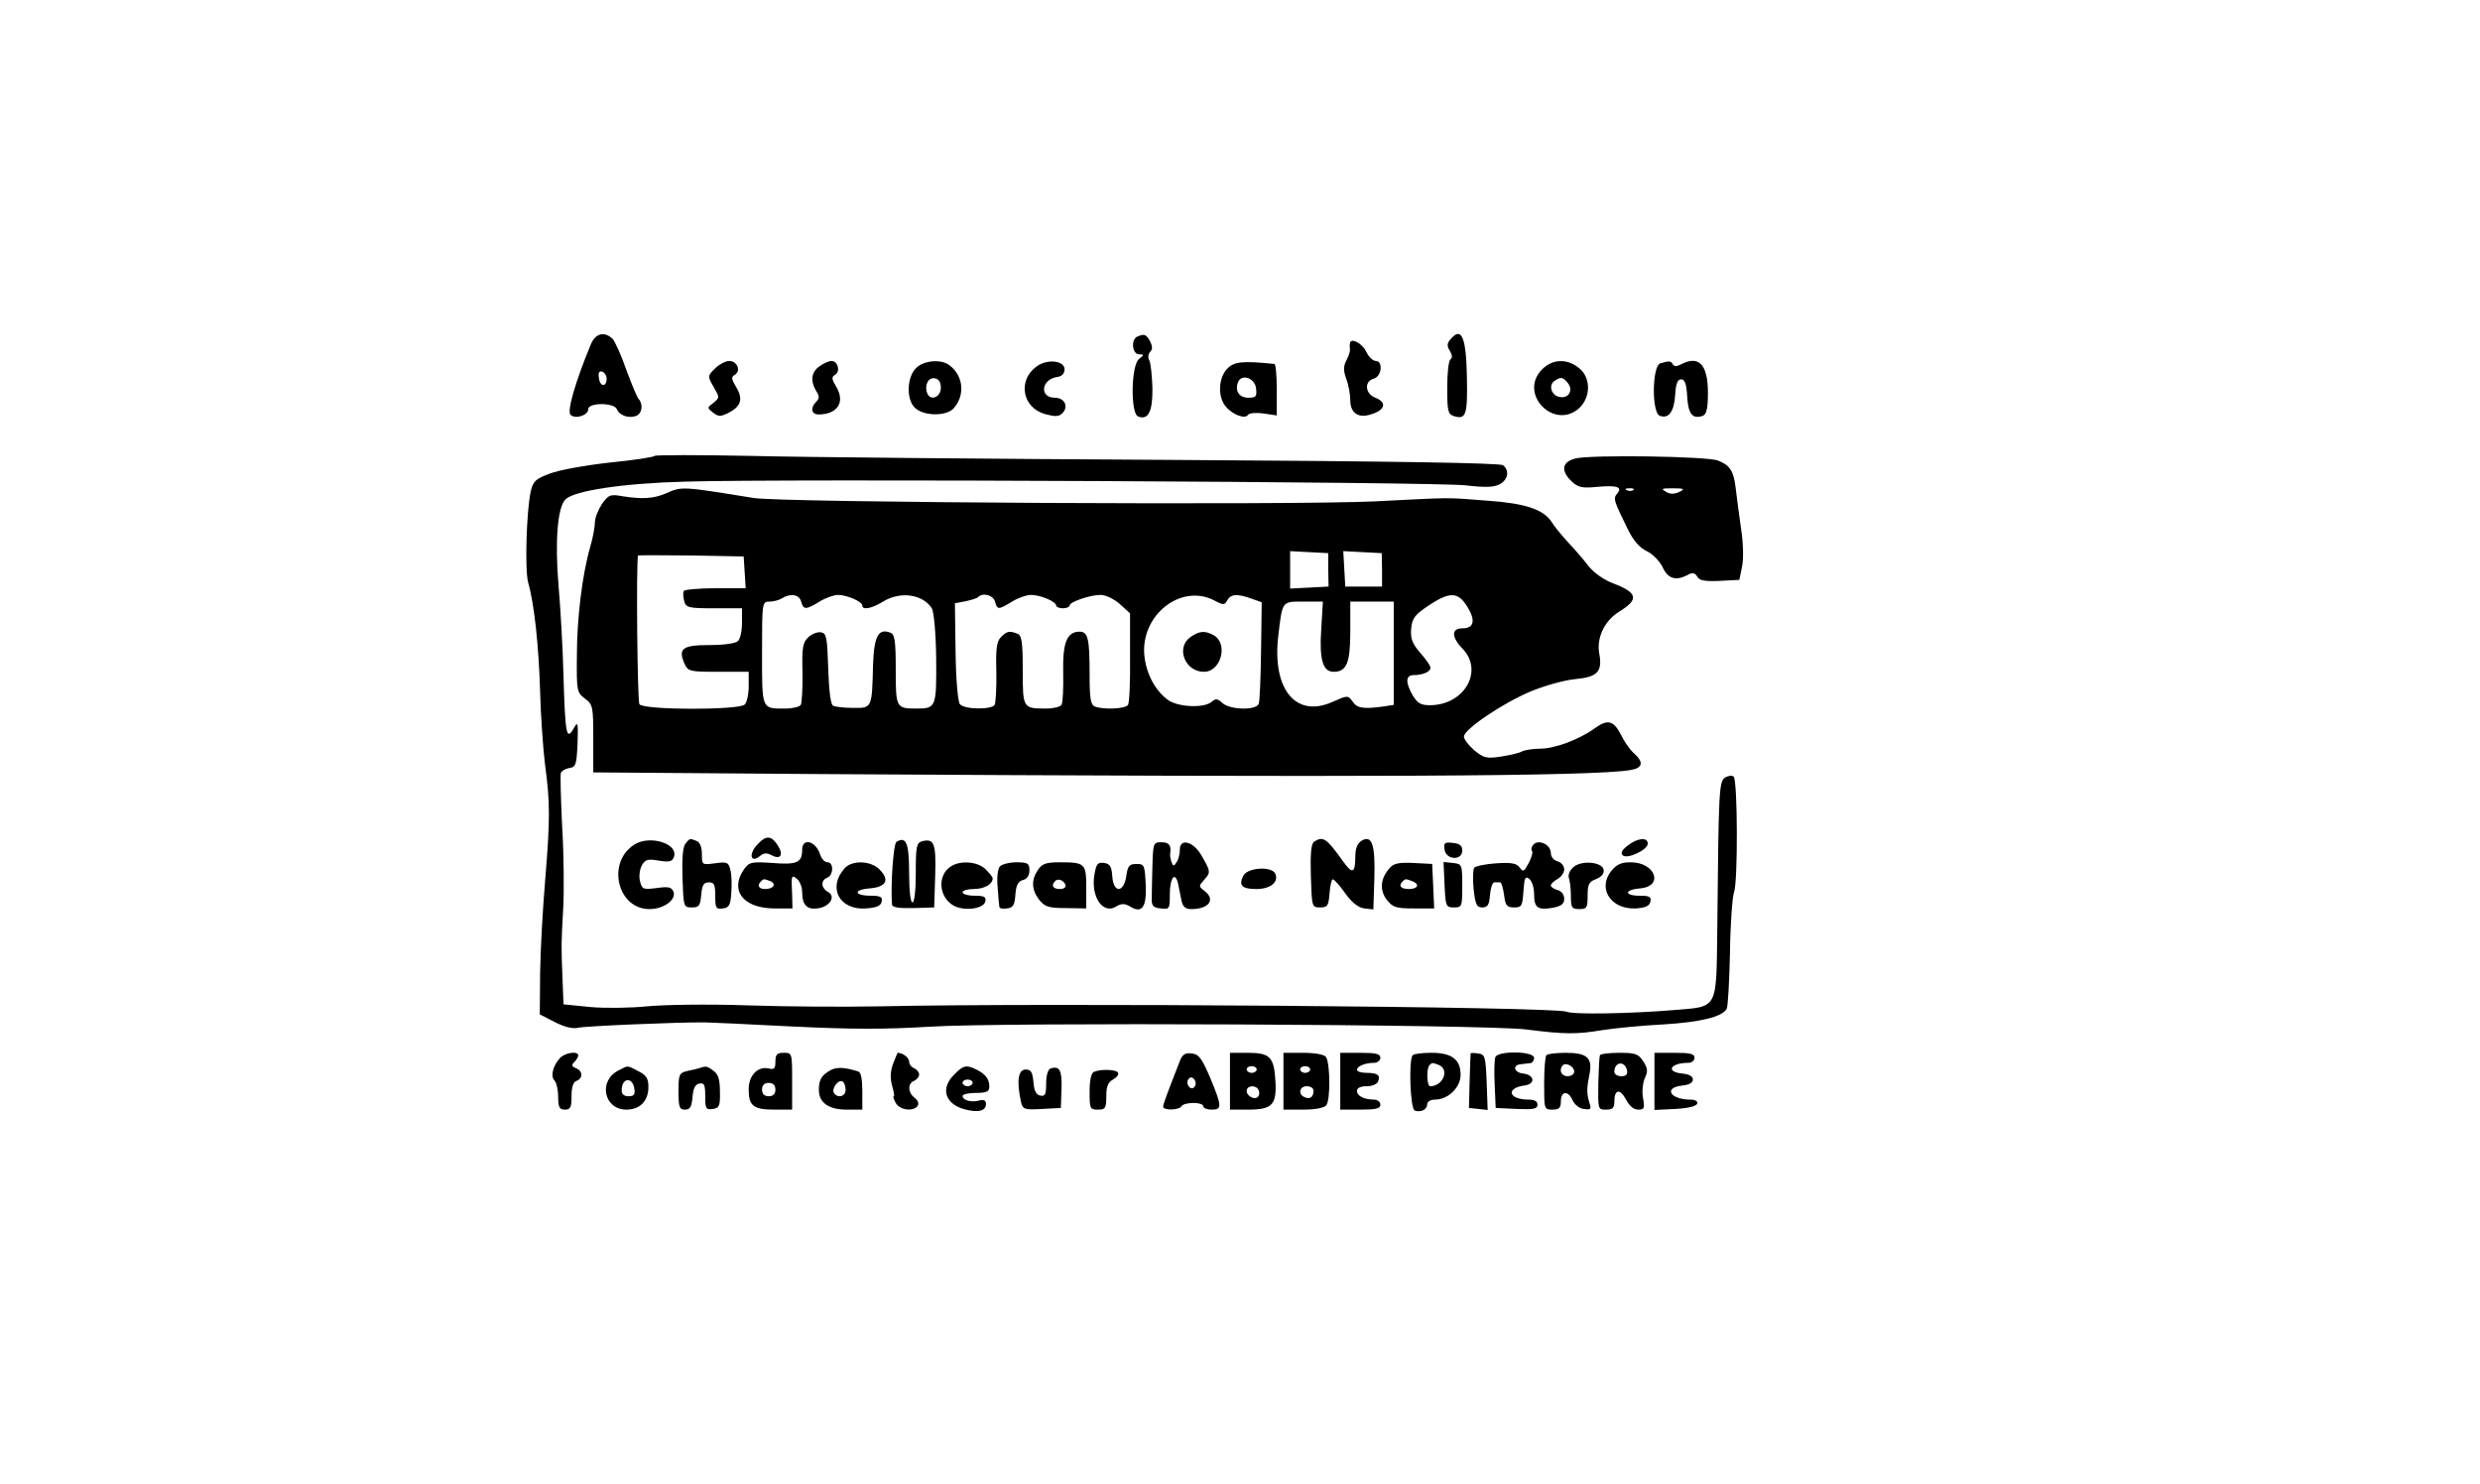 <?xml version="1.0" standalone="no"?>
<!DOCTYPE svg PUBLIC "-//W3C//DTD SVG 20010904//EN"
 "http://www.w3.org/TR/2001/REC-SVG-20010904/DTD/svg10.dtd">
<svg version="1.0" xmlns="http://www.w3.org/2000/svg"
 width="742pt" height="444pt" viewBox="0 0 742 444"
 preserveAspectRatio="xMidYMid meet">

<g transform="translate(0,444) scale(0.1,-0.1)"
fill="#000000" stroke="none">
<path d="M1767 3408 c-46 -112 -71 -198 -60 -209 14 -14 53 -2 53 17 0 20 79
20 86 -1 7 -18 36 -28 58 -19 17 7 21 34 7 50 -5 5 -21 44 -37 87 -15 44 -34
85 -41 93 -25 24 -52 17 -66 -18z m48 -101 c0 -26 -20 -25 -23 2 -3 16 1 22
10 19 7 -3 13 -12 13 -21z"/>
<path d="M3403 3433 c-20 -8 -16 -53 5 -53 16 -1 16 -1 0 -14 -24 -18 -26
-163 -3 -172 30 -12 44 14 43 84 -1 37 -5 74 -9 83 -5 9 -4 20 2 26 8 8 7 17
0 32 -12 21 -17 23 -38 14z"/>
<path d="M4339 3424 c-10 -12 -10 -20 -1 -34 7 -12 8 -21 2 -25 -6 -3 -10 -42
-10 -85 0 -70 2 -79 20 -85 36 -11 41 3 39 113 -2 124 -16 157 -50 116z"/>
<path d="M4039 3413 c-1 -4 -1 -12 0 -17 1 -6 -3 -20 -10 -33 -10 -19 -10 -31
-1 -57 7 -18 12 -47 12 -64 0 -35 21 -52 54 -44 49 12 59 37 21 52 -31 12 -34
49 -5 57 24 6 29 53 6 53 -8 0 -21 12 -28 27 -12 26 -47 44 -49 26z"/>
<path d="M2142 3340 c-26 -25 -26 -25 -5 -61 16 -28 16 -29 -2 -44 -20 -15
-20 -15 -1 -30 16 -12 22 -12 46 0 37 19 44 41 23 76 -15 25 -16 31 -4 38 19
12 6 41 -17 41 -10 0 -28 -9 -40 -20z"/>
<path d="M2452 3344 c-25 -17 -28 -44 -10 -74 10 -15 10 -22 0 -32 -18 -18
-15 -38 7 -38 56 0 80 36 54 81 -15 25 -16 31 -4 38 16 10 8 41 -11 41 -8 0
-24 -7 -36 -16z"/>
<path d="M2742 3340 c-31 -29 -31 -103 0 -124 30 -22 91 -20 111 2 35 39 30
97 -12 129 -25 19 -75 15 -99 -7z m73 -60 c0 -29 -32 -41 -41 -16 -9 24 4 48
23 44 12 -2 18 -12 18 -28z"/>
<path d="M3102 3344 c-58 -41 -44 -124 25 -143 30 -8 41 -8 52 3 19 20 6 46
-23 46 -47 0 -41 55 7 62 14 2 22 10 22 23 0 26 -51 32 -83 9z"/>
<path d="M3671 3336 c-26 -28 -28 -85 -3 -113 20 -24 58 -38 66 -24 3 5 24 7
46 4 l40 -6 0 77 c0 42 -3 76 -7 77 -98 10 -121 7 -142 -15z m87 -58 c3 -24 0
-28 -23 -28 -27 0 -41 20 -31 46 10 27 51 13 54 -18z"/>
<path d="M4614 3335 c-73 -73 37 -185 112 -115 34 33 34 91 -2 119 -36 29 -79
27 -110 -4z m76 -40 c18 -21 5 -47 -22 -43 -26 3 -37 36 -16 49 18 12 24 11
38 -6z"/>
<path d="M4968 3353 c-25 -6 -27 -148 -2 -157 26 -10 43 12 46 62 2 34 7 47
18 47 11 0 16 -14 18 -52 3 -52 16 -68 47 -57 11 5 15 22 15 69 0 84 -27 113
-80 85 -13 -7 -21 -7 -25 0 -6 10 -9 11 -37 3z"/>
<path d="M1959 3076 c-4 -4 -64 -13 -135 -20 -71 -8 -151 -22 -179 -33 -43
-16 -50 -23 -57 -53 -13 -60 -18 -233 -8 -272 19 -67 32 -192 36 -328 2 -74 9
-173 15 -220 15 -110 15 -163 0 -345 -7 -82 -14 -206 -15 -275 l-1 -125 45
-23 c29 -15 54 -21 70 -17 19 5 303 17 380 16 8 0 123 -5 255 -12 185 -9 280
-9 415 -1 208 14 1659 7 1785 -8 117 -15 152 -15 230 -2 39 6 121 14 183 17
110 7 173 22 188 46 4 7 8 82 10 168 1 86 7 167 12 181 12 30 11 335 -1 346
-4 5 -16 3 -25 -2 -19 -12 -20 -33 -24 -454 -3 -243 3 -231 -128 -242 -134
-11 -303 -14 -323 -5 -33 15 -1568 27 -2057 16 -102 -2 -279 -1 -395 3 -115 4
-250 2 -300 -3 -49 -5 -126 -6 -169 -2 l-80 8 -3 75 c-4 104 -4 104 2 210 3
52 2 163 -3 245 -4 83 -6 155 -4 162 2 6 13 13 25 15 20 3 22 10 25 73 2 65 1
68 -12 45 -21 -37 -25 -17 -30 155 -2 83 -9 206 -15 274 -11 131 -3 234 21
257 27 26 171 48 358 53 293 9 2246 -1 2334 -11 60 -7 85 -6 103 3 25 14 30
41 10 57 -8 7 -331 12 -992 16 -539 3 -1106 8 -1260 12 -154 3 -283 3 -286 0z"/>
<path d="M4713 3068 c-40 -10 -44 -37 -10 -69 18 -17 31 -20 72 -16 63 6 80 0
64 -19 -13 -16 -12 -19 32 -109 17 -34 35 -54 56 -64 17 -8 37 -28 47 -47 16
-36 40 -43 76 -24 14 8 21 6 28 -5 6 -12 22 -15 67 -13 l59 3 8 39 c5 22 4 71
-3 115 -6 42 -13 96 -16 121 -6 51 -17 68 -53 82 -32 13 -385 18 -427 6z m174
-94 c-3 -3 -12 -4 -19 -1 -8 3 -5 6 6 6 11 1 17 -2 13 -5z m137 -6 c-15 -7
-28 -7 -40 1 -16 9 -12 10 21 10 35 0 37 -2 19 -11z"/>
<path d="M1993 2964 c-37 -16 -71 -18 -129 -9 -38 7 -43 5 -63 -23 -11 -17
-21 -41 -21 -54 0 -14 -6 -47 -14 -74 -24 -83 -40 -214 -40 -327 -1 -104 0
-109 24 -127 24 -18 25 -24 25 -120 l0 -101 680 -5 c1634 -10 2311 -7 2423 12
37 6 41 23 11 50 -12 10 -30 36 -40 57 -22 42 -39 46 -79 17 -46 -33 -119 -60
-161 -60 -22 0 -48 -4 -57 -9 -9 -5 -38 -11 -63 -15 -41 -6 -50 -4 -78 19 -17
15 -31 33 -31 41 0 22 116 100 199 135 41 17 101 34 133 37 67 6 83 22 73 76
-9 46 15 98 58 125 61 37 58 57 -15 85 -28 10 -58 31 -75 52 -15 20 -43 52
-62 72 -18 20 -41 47 -49 61 -25 37 -78 55 -192 63 -130 10 -98 10 -335 -2
-243 -12 -1774 -4 -1860 10 -216 35 -215 35 -262 14z m1981 -229 l1 -50 -57
-3 -58 -3 0 56 0 56 57 -3 57 -3 0 -50z m161 0 l0 -50 -55 0 -55 0 -3 53 -3
53 58 -3 57 -3 1 -50z m-1907 -7 l3 -48 -90 0 c-49 0 -92 -4 -95 -8 -3 -5 -2
-18 1 -30 5 -20 12 -22 89 -22 l84 0 0 -43 c0 -24 -5 -48 -12 -55 -7 -7 -42
-12 -85 -12 -81 0 -95 -10 -75 -56 11 -23 16 -24 102 -24 l90 0 0 -43 c0 -24
-5 -48 -12 -55 -17 -17 -302 -17 -315 1 -6 9 -10 422 -4 445 1 1 72 1 159 0
l157 -3 3 -47z m169 -88 c7 -25 14 -25 55 0 18 11 43 20 55 20 27 0 73 -20 73
-32 0 -14 28 -9 62 12 52 32 119 22 146 -20 6 -11 12 -71 13 -150 1 -145 0
-150 -58 -150 -62 0 -63 2 -63 116 0 88 -3 106 -16 111 -36 14 -49 -10 -52
-98 -3 -128 -3 -128 -60 -127 -27 0 -54 3 -60 7 -7 4 -12 48 -14 111 -3 92 -5
105 -21 108 -10 2 -27 -4 -38 -14 -17 -16 -20 -30 -18 -105 1 -48 -2 -92 -5
-98 -4 -6 -25 -11 -46 -11 -72 0 -70 -5 -70 166 0 153 0 154 23 154 12 0 29 5
37 10 25 16 52 11 57 -10z m580 0 c7 -25 10 -25 51 0 18 11 43 20 57 20 28 0
75 -20 75 -32 0 -4 9 -8 20 -8 11 0 20 4 20 8 0 11 61 32 93 32 15 0 40 -12
57 -27 l31 -28 0 -132 c1 -72 -2 -137 -6 -142 -7 -12 -73 -15 -99 -5 -13 5
-16 24 -16 99 0 105 -5 125 -30 125 -38 0 -51 -33 -49 -123 1 -46 -1 -89 -5
-96 -4 -6 -25 -11 -46 -11 -70 0 -70 1 -70 115 0 85 -3 104 -16 109 -24 9 -31
8 -49 -10 -13 -13 -16 -35 -14 -104 1 -48 -2 -93 -5 -99 -10 -15 -91 -14 -104
2 -6 7 -12 74 -13 157 l-2 145 32 6 c18 4 35 9 38 13 14 14 45 5 50 -14z m655
4 c28 -15 32 -15 40 0 11 19 30 20 72 5 l31 -11 -2 -146 c-1 -79 -4 -151 -7
-158 -8 -20 -85 -18 -108 2 -15 14 -20 15 -33 4 -23 -19 -96 -16 -128 4 -38
26 -67 77 -73 133 -13 121 108 218 208 167z m758 -19 c26 -42 20 -65 -15 -65
-33 0 -33 -26 1 -61 64 -67 5 -169 -98 -169 -27 0 -37 6 -51 29 -22 38 -22 61
2 61 27 0 51 10 51 22 0 6 -14 26 -31 45 -24 28 -29 42 -27 71 3 32 10 42 52
70 63 42 88 42 116 -3z m-437 -68 c-6 -91 5 -127 37 -127 39 0 50 26 50 121
l0 89 65 0 65 0 0 -155 0 -154 -32 -5 c-59 -8 -78 -5 -91 15 -14 19 -15 19
-60 -1 -109 -49 -180 36 -163 193 13 110 10 107 76 107 l58 0 -5 -83z"/>
<path d="M3562 2534 c-45 -31 -17 -104 40 -104 52 0 74 86 28 110 -26 14 -42
12 -68 -6z"/>
<path d="M2265 1912 c-26 -28 -19 -56 9 -33 11 9 20 10 35 2 26 -14 36 1 19
28 -20 32 -36 33 -63 3z"/>
<path d="M1898 1913 c-84 -53 -51 -193 45 -193 43 0 81 28 72 52 -6 14 -15 16
-50 11 -41 -5 -44 -4 -50 20 -4 14 -1 35 5 47 10 18 17 21 51 15 31 -5 40 -3
45 10 16 40 -71 68 -118 38z"/>
<path d="M2051 1916 c-8 -9 -11 -46 -9 -103 3 -86 3 -88 28 -88 22 0 25 5 28
38 3 29 7 37 23 37 16 0 19 -7 19 -41 0 -36 2 -40 23 -37 18 2 23 10 25 47 2
25 1 55 -3 69 -5 22 -10 24 -46 19 -39 -5 -39 -5 -39 28 0 21 -6 35 -16 39
-21 8 -20 8 -33 -8z"/>
<path d="M2682 1921 c-9 -5 -18 -134 -13 -188 1 -8 22 -11 64 -10 l62 2 3 94
c3 98 -3 113 -39 104 -17 -5 -19 -15 -19 -94 0 -53 -4 -89 -10 -89 -6 0 -10
36 -10 89 0 89 -9 110 -38 92z"/>
<path d="M3932 1922 c-9 -6 -12 -34 -10 -103 3 -93 3 -94 28 -94 22 0 25 5 28
43 2 23 6 42 10 41 4 0 21 -19 37 -42 20 -28 40 -43 57 -45 l27 -3 3 92 c3
102 -7 133 -39 113 -12 -8 -18 -23 -18 -47 0 -50 -9 -53 -36 -15 -50 70 -60
77 -87 60z"/>
<path d="M4870 1910 c-17 -13 -22 -22 -15 -29 13 -13 75 16 75 35 0 20 -31 17
-60 -6z"/>
<path d="M2400 1897 c0 -38 -16 -45 -89 -39 -63 4 -69 3 -85 -19 -43 -62 -4
-115 87 -117 l58 0 -1 41 c-3 59 -2 61 15 47 8 -7 15 -24 15 -39 0 -38 14 -53
45 -49 37 4 57 35 33 49 -22 12 -23 35 -3 43 19 7 20 46 1 46 -8 0 -18 10 -22
23 -13 41 -54 52 -54 14z m-96 -93 c20 -8 11 -24 -15 -24 -19 0 -25 11 -12 23
8 8 8 8 27 1z"/>
<path d="M3448 1850 c-1 -38 -2 -82 -2 -97 -1 -23 4 -29 27 -31 26 -3 27 -2
27 42 0 50 16 71 25 31 3 -14 7 -36 10 -50 4 -18 12 -25 29 -25 54 0 74 29 39
55 -17 13 -17 14 1 34 19 21 18 25 -12 76 -24 38 -62 47 -62 13 0 -13 -4 -30
-10 -38 -8 -13 -10 -12 -15 1 -3 9 -5 20 -4 25 4 24 -3 34 -26 34 -24 0 -25
-2 -27 -70z"/>
<path d="M4322 1898 c4 -31 53 -34 53 -3 0 15 -8 21 -28 23 -25 3 -28 0 -25
-20z"/>
<path d="M4585 1909 c-4 -6 -4 -13 -1 -16 3 -3 -2 -19 -10 -35 -14 -26 -17
-28 -27 -14 -9 13 -25 16 -70 13 -31 -2 -61 -8 -66 -13 -4 -5 -5 -34 -2 -64 5
-46 9 -55 26 -55 16 0 21 8 23 38 2 20 7 37 13 37 5 0 12 0 17 0 4 1 9 -16 12
-37 4 -33 9 -38 30 -38 23 0 25 4 28 48 3 41 5 47 18 37 8 -7 14 -27 14 -46 0
-40 11 -48 56 -40 26 5 34 12 34 27 0 12 -8 23 -20 26 -11 3 -20 9 -20 14 0 4
9 13 20 19 11 6 20 19 20 29 0 10 -9 21 -20 24 -12 3 -20 14 -20 25 0 27 -42
44 -55 21z"/>
<path d="M2527 1842 c-52 -58 -15 -126 64 -120 32 2 45 8 47 21 3 13 -4 17
-32 17 -51 0 -54 18 -4 22 50 4 61 25 29 57 -26 26 -82 28 -104 3z"/>
<path d="M2847 1849 c-44 -26 -39 -94 7 -119 32 -17 90 -9 94 13 3 14 -4 17
-32 17 -20 0 -36 5 -36 10 0 6 15 10 33 10 31 0 57 14 57 32 0 4 -10 16 -22
28 -24 22 -72 26 -101 9z"/>
<path d="M2991 1847 c-6 -8 -9 -35 -6 -63 2 -27 4 -53 5 -57 0 -5 10 -7 23 -5
18 2 23 10 25 42 2 28 9 40 23 43 12 3 19 14 19 29 0 21 -5 24 -39 24 -21 0
-44 -6 -50 -13z"/>
<path d="M3106 1838 c-21 -30 -20 -60 3 -90 17 -21 28 -25 80 -25 l61 -1 0 63
c0 72 -4 75 -80 75 -39 0 -52 -4 -64 -22z m82 -46 c2 -7 -6 -12 -17 -12 -21 0
-27 11 -14 24 9 9 26 2 31 -12z"/>
<path d="M3275 1826 c-13 -67 24 -124 65 -98 15 9 24 9 39 1 37 -24 52 -5 49
63 -3 60 -4 63 -28 63 -21 0 -26 -6 -30 -35 -7 -51 -38 -54 -42 -3 -2 30 -7
39 -25 41 -18 3 -23 -3 -28 -32z"/>
<path d="M4158 1843 c-28 -31 -31 -66 -9 -95 18 -23 28 -26 81 -26 l61 0 -3
67 -3 66 -56 3 c-43 2 -59 -1 -71 -15z m66 -39 c25 -9 19 -24 -9 -24 -24 0
-32 10 -18 23 8 8 8 8 27 1z"/>
<path d="M4322 1793 c3 -65 4 -68 28 -68 24 0 25 2 25 65 0 64 -1 65 -28 68
l-28 3 3 -68z"/>
<path d="M4706 1844 c-10 -9 -15 -23 -12 -31 3 -8 6 -32 6 -54 0 -35 3 -39 25
-39 23 0 25 4 25 40 0 34 4 42 26 50 16 7 24 16 22 28 -5 24 -70 29 -92 6z"/>
<path d="M4820 1833 c-41 -53 1 -115 75 -111 29 2 41 8 43 21 3 14 -4 17 -32
17 -48 0 -46 18 1 22 72 6 46 78 -28 78 -29 0 -42 -6 -59 -27z"/>
<path d="M3720 1820 c-15 -29 -4 -40 39 -40 41 0 67 20 57 45 -9 24 -83 20
-96 -5z"/>
<path d="M1676 1275 c-21 -22 -30 -55 -17 -68 6 -6 11 -28 11 -49 0 -31 4 -38
20 -38 17 0 20 7 20 40 0 27 5 43 15 46 20 8 19 30 -2 38 -12 5 -14 9 -5 18 7
7 12 16 12 20 0 14 -38 9 -54 -7z"/>
<path d="M2320 1264 c0 -21 -4 -25 -19 -21 -33 8 -61 -20 -61 -62 0 -50 14
-61 77 -61 l53 0 0 85 c0 84 0 85 -25 85 -20 0 -25 -5 -25 -26z m0 -84 c0 -13
-7 -20 -20 -20 -13 0 -20 7 -20 20 0 13 7 20 20 20 13 0 20 -7 20 -20z"/>
<path d="M2672 1257 c-8 -22 -9 -43 -3 -65 5 -18 8 -32 5 -32 -3 0 0 -9 6 -20
12 -22 54 -27 66 -8 4 6 0 16 -9 23 -21 15 -22 44 -2 51 8 4 15 12 15 19 0 7
-7 15 -15 19 -8 3 -15 12 -15 20 0 11 -19 26 -34 26 -1 0 -7 -15 -14 -33z"/>
<path d="M3531 1268 c-39 -100 -51 -132 -51 -139 0 -12 47 -11 55 1 3 6 19 10
36 10 16 0 29 -4 29 -10 0 -5 11 -10 25 -10 32 0 31 10 -4 95 -25 58 -34 71
-55 73 -19 3 -28 -3 -35 -20z m44 -78 c-5 -8 -11 -8 -17 -2 -6 6 -7 16 -3 22
5 8 11 8 17 2 6 -6 7 -16 3 -22z"/>
<path d="M3680 1205 l0 -85 54 0 c72 0 86 14 82 85 -4 72 -16 85 -82 85 l-54
0 0 -85z m80 35 c0 -5 -7 -10 -15 -10 -8 0 -15 5 -15 10 0 6 7 10 15 10 8 0
15 -4 15 -10z m5 -60 c3 -5 4 -14 0 -20 -8 -13 -35 -1 -35 16 0 16 26 19 35 4z"/>
<path d="M3840 1205 l0 -85 59 0 c35 0 63 5 69 13 13 15 12 127 -1 145 -6 7
-33 12 -68 12 l-59 0 0 -85z m80 35 c0 -5 -7 -10 -15 -10 -8 0 -15 5 -15 10 0
6 7 10 15 10 8 0 15 -4 15 -10z m10 -63 c0 -19 -10 -27 -26 -20 -21 8 -17 33
6 33 11 0 20 -6 20 -13z"/>
<path d="M4010 1205 l0 -85 60 0 c47 0 60 3 60 15 0 8 -9 15 -19 15 -30 0 -51
11 -51 26 0 9 11 14 29 14 16 0 31 6 34 14 8 19 -1 26 -35 26 -15 0 -28 4 -28
9 0 11 25 21 51 21 10 0 19 7 19 15 0 12 -13 15 -60 15 l-60 0 0 -85z"/>
<path d="M4227 1283 c-13 -12 -8 -161 6 -166 18 -6 37 3 37 19 0 8 10 14 24
14 38 0 76 36 76 74 0 46 -26 66 -87 66 -27 0 -53 -3 -56 -7z m77 -29 c34 -13
14 -64 -25 -64 -10 0 -12 53 -2 63 8 8 8 8 27 1z"/>
<path d="M4400 1288 c0 -2 -2 -39 -3 -83 l-2 -80 28 -3 28 -3 -3 83 c-3 77 -5
83 -25 86 -13 2 -23 2 -23 0z"/>
<path d="M4474 1277 c-3 -8 -4 -45 -2 -83 l3 -69 63 -3 c51 -2 62 0 62 13 0
10 -9 15 -27 15 -59 0 -69 34 -13 42 35 4 32 32 -3 36 -28 3 -33 26 -6 28 8 1
20 2 27 3 6 0 12 8 12 16 0 20 -108 22 -116 2z"/>
<path d="M4627 1283 c-4 -3 -7 -42 -7 -85 0 -77 0 -78 25 -78 20 0 25 5 25 25
0 31 22 33 35 3 6 -13 21 -25 34 -26 21 -3 23 -1 16 20 -8 27 -8 41 1 86 9 47
-8 62 -71 62 -28 0 -55 -3 -58 -7z m83 -49 c0 -8 -9 -14 -20 -14 -19 0 -27 19
-14 33 10 9 34 -4 34 -19z"/>
<path d="M4787 1283 c-2 -5 -4 -43 -5 -85 -1 -77 -1 -78 23 -78 20 0 25 5 25
24 0 37 17 40 35 6 10 -19 23 -30 36 -30 19 0 20 4 15 34 -4 19 -1 45 5 60 10
20 9 30 -5 51 -14 22 -24 25 -71 25 -29 0 -56 -3 -58 -7z m81 -46 c2 -12 -3
-17 -17 -17 -12 0 -21 6 -21 13 0 31 32 34 38 4z"/>
<path d="M4950 1205 l0 -86 62 3 c38 2 63 8 66 16 2 7 -6 12 -21 12 -60 0 -81
36 -24 42 20 2 32 8 32 18 0 10 -12 16 -32 18 -51 5 -35 32 18 32 10 0 19 7
19 15 0 12 -13 15 -60 15 l-60 0 0 -85z"/>
<path d="M1850 1237 c-61 -31 -43 -117 24 -117 41 0 66 26 66 68 0 25 -6 35
-30 47 -35 18 -29 18 -60 2z m48 -55 c3 -17 -2 -22 -17 -22 -14 0 -21 6 -21
18 0 38 33 41 38 4z"/>
<path d="M2095 1245 c-5 -2 -22 -6 -37 -9 -26 -6 -28 -10 -28 -61 0 -48 3 -55
19 -55 16 0 20 8 23 37 2 27 8 39 21 41 14 3 17 -4 17 -38 0 -37 2 -41 23 -38
19 3 22 9 21 52 0 35 -5 52 -19 62 -19 14 -22 15 -40 9z"/>
<path d="M2485 1238 c-27 -15 -35 -28 -35 -59 0 -38 29 -59 83 -59 l47 0 0 55
c0 36 -4 57 -12 59 -40 13 -65 14 -83 4z m45 -59 c0 -20 -24 -26 -35 -9 -8 13
14 42 26 34 5 -3 9 -14 9 -25z"/>
<path d="M2855 1225 c-42 -41 -28 -88 31 -104 41 -11 64 -5 64 16 0 11 -7 14
-21 10 -24 -6 -49 1 -49 14 0 5 18 9 40 9 31 0 40 4 40 18 0 23 -10 37 -37 51
-31 16 -41 14 -68 -14z m55 -25 c0 -5 -7 -10 -15 -10 -8 0 -15 5 -15 10 0 6 7
10 15 10 8 0 15 -4 15 -10z"/>
<path d="M3143 1243 c-8 -3 -13 -22 -13 -45 0 -32 -3 -39 -17 -36 -13 2 -19
14 -21 41 -3 29 -7 37 -23 37 -23 0 -28 -35 -14 -98 5 -21 10 -23 62 -20 l57
3 2 57 c2 56 -6 70 -33 61z"/>
<path d="M3273 1233 c-8 -3 -13 -25 -13 -59 0 -51 1 -54 25 -54 22 0 25 4 25
40 0 29 5 42 20 50 11 6 18 15 15 21 -6 9 -51 11 -72 2z"/>
</g>
</svg>
